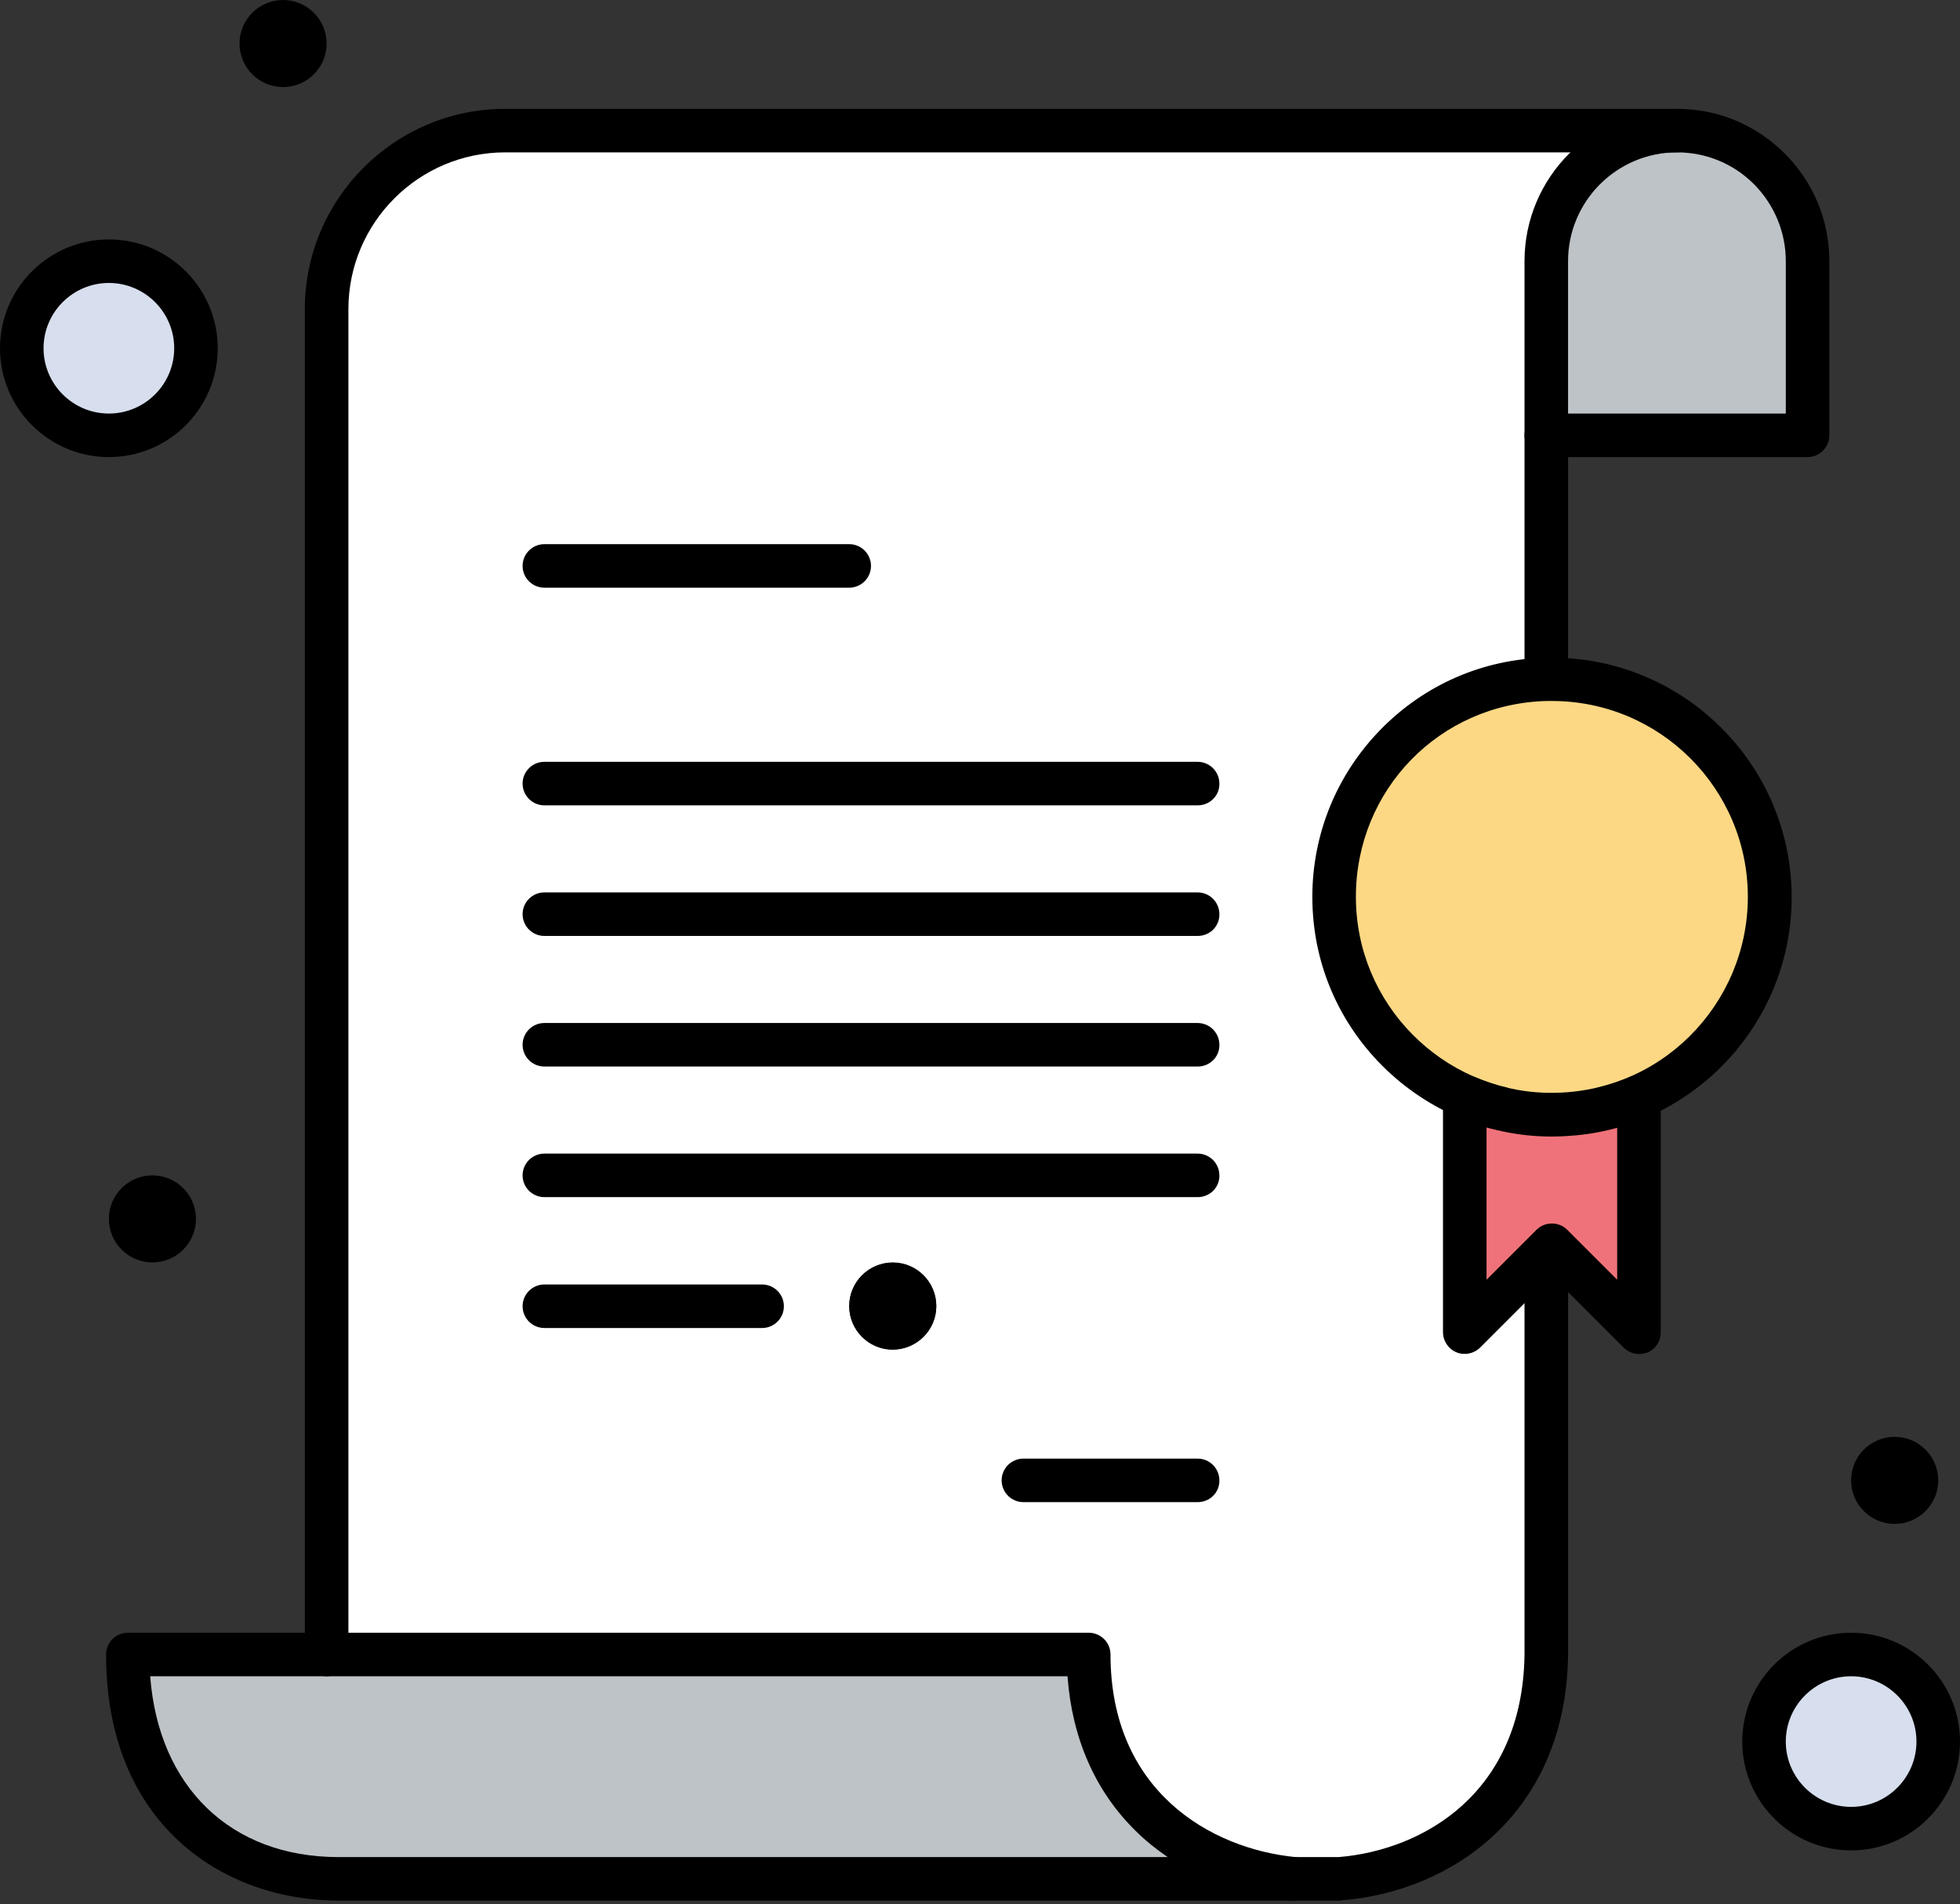 <svg width="212" height="206" viewBox="0 0 212 206" fill="none" xmlns="http://www.w3.org/2000/svg">
<rect x="0" y="0" width="212" height="206" fill="#333333" stroke="none"/>
<path d="M204.935 155.441C207.531 155.441 209.645 157.554 209.645 160.15C209.645 162.747 207.531 164.86 204.935 164.86C202.338 164.86 200.224 162.747 200.224 160.15C200.224 157.524 202.338 155.441 204.935 155.441Z" fill="black"/>
<path d="M200.224 178.988C205.418 178.988 209.645 183.215 209.645 188.407C209.645 193.6 205.418 197.826 200.224 197.826C195.031 197.826 190.803 193.6 190.803 188.407C190.803 183.184 195 178.988 200.224 178.988Z" fill="#D7DEED"/>
<path d="M195.514 28.257V47.094H167.251V28.257C167.251 20.438 173.592 14.128 181.382 14.128C185.277 14.128 188.81 15.698 191.377 18.264C193.913 20.83 195.514 24.362 195.514 28.257Z" fill="#BEC3C7"/>
<path d="M167.251 160.15V179.109C167.04 194.233 156.411 202.354 144.907 203.26H139.925C128.39 202.113 117.761 194.173 117.761 178.988H36.627H35.329V103.607V33.449C35.329 22.792 43.964 14.128 54.654 14.128H162.541H167.251H181.382C173.562 14.128 167.251 20.468 167.251 28.257V47.094V160.15ZM101.275 141.313C101.275 138.717 99.161 136.603 96.564 136.603C93.968 136.603 91.854 138.717 91.854 141.313C91.854 143.909 93.968 146.022 96.564 146.022C99.161 145.992 101.275 143.909 101.275 141.313Z" fill="white"/>
<path d="M139.924 203.26H36.657C24.246 203.26 13.829 194.867 13.829 178.988H35.358H36.657H117.761C117.761 194.173 128.389 202.113 139.924 203.26Z" fill="#BEC3C7"/>
<path d="M96.564 136.573C99.161 136.573 101.274 138.686 101.274 141.283C101.274 143.879 99.161 145.992 96.564 145.992C93.967 145.992 91.853 143.879 91.853 141.283C91.853 138.686 93.967 136.573 96.564 136.573Z" fill="black"/>
<path d="M30.618 0C33.215 0 35.328 2.113 35.328 4.709C35.328 7.306 33.215 9.419 30.618 9.419C28.021 9.419 25.907 7.306 25.907 4.709C25.907 2.113 28.021 0 30.618 0Z" fill="black"/>
<path d="M16.487 127.154C19.084 127.154 21.197 129.268 21.197 131.864C21.197 134.46 19.084 136.573 16.487 136.573C13.89 136.573 11.776 134.46 11.776 131.864C11.776 129.268 13.89 127.154 16.487 127.154Z" fill="black"/>
<path d="M11.776 28.256C16.97 28.256 21.197 32.483 21.197 37.675C21.197 42.868 16.97 47.094 11.776 47.094C6.583 47.094 2.355 42.868 2.355 37.675C2.355 32.483 6.583 28.256 11.776 28.256Z" fill="#D7DEED"/>
<path d="M144.876 205.614H139.894C138.596 205.614 137.539 204.558 137.539 203.26C137.539 201.962 138.596 200.905 139.894 200.905H144.786C153.935 200.15 164.654 193.992 164.896 179.079V47.094C164.896 45.796 165.953 44.739 167.251 44.739C168.549 44.739 169.606 45.796 169.606 47.094V179.109C169.365 196.105 157.106 204.648 145.088 205.584C144.997 205.614 144.937 205.614 144.876 205.614Z" fill="black"/>
<path d="M139.924 205.614H36.657C24.126 205.614 11.474 197.373 11.474 178.988C11.474 177.69 12.531 176.633 13.829 176.633H117.761C119.059 176.633 120.116 177.69 120.116 178.988C120.116 193.72 130.896 199.999 140.136 200.905C141.374 201.026 142.31 202.113 142.249 203.381C142.189 204.618 141.162 205.614 139.924 205.614ZM16.245 181.343C17.151 193.298 24.941 200.905 36.627 200.905H126.306C125.068 200.06 123.891 199.124 122.834 198.067C118.455 193.781 115.949 188.015 115.466 181.343H16.245Z" fill="black"/>
<path d="M35.328 181.343C34.03 181.343 32.973 180.286 32.973 178.988V33.449C32.973 21.494 42.696 11.774 54.653 11.774H181.382C182.681 11.774 183.737 12.83 183.737 14.128C183.737 15.426 182.681 16.483 181.382 16.483H54.653C45.293 16.483 37.684 24.09 37.684 33.449V178.988C37.684 180.286 36.627 181.343 35.328 181.343Z" fill="black"/>
<path d="M195.513 49.449H167.251C165.952 49.449 164.896 48.392 164.896 47.094V28.256C164.896 19.17 172.293 11.774 181.382 11.774C185.791 11.774 189.927 13.494 193.037 16.604C196.147 19.713 197.869 23.849 197.869 28.256V47.094C197.869 48.392 196.812 49.449 195.513 49.449ZM169.606 44.739H193.158V28.256C193.158 25.117 191.92 22.158 189.716 19.924C187.481 17.691 184.522 16.483 181.382 16.483C174.89 16.483 169.606 21.766 169.606 28.256V44.739Z" fill="black"/>
<path d="M91.854 63.577H58.881C57.582 63.577 56.525 62.521 56.525 61.222C56.525 59.924 57.582 58.868 58.881 58.868H91.854C93.152 58.868 94.209 59.924 94.209 61.222C94.209 62.521 93.152 63.577 91.854 63.577Z" fill="black"/>
<path d="M129.537 87.124H58.881C57.582 87.124 56.525 86.068 56.525 84.769C56.525 83.471 57.582 82.415 58.881 82.415H129.537C130.836 82.415 131.892 83.471 131.892 84.769C131.923 86.068 130.866 87.124 129.537 87.124Z" fill="black"/>
<path d="M129.537 101.253H58.881C57.582 101.253 56.525 100.196 56.525 98.898C56.525 97.6 57.582 96.543 58.881 96.543H129.537C130.836 96.543 131.892 97.6 131.892 98.898C131.923 100.196 130.866 101.253 129.537 101.253Z" fill="black"/>
<path d="M129.537 115.381H58.881C57.582 115.381 56.525 114.324 56.525 113.026C56.525 111.728 57.582 110.671 58.881 110.671H129.537C130.836 110.671 131.892 111.728 131.892 113.026C131.923 114.324 130.866 115.381 129.537 115.381Z" fill="black"/>
<path d="M129.537 129.509H58.881C57.582 129.509 56.525 128.453 56.525 127.154C56.525 125.856 57.582 124.8 58.881 124.8H129.537C130.836 124.8 131.892 125.856 131.892 127.154C131.923 128.453 130.866 129.509 129.537 129.509Z" fill="black"/>
<path d="M82.433 143.667H58.881C57.582 143.667 56.525 142.611 56.525 141.313C56.525 140.015 57.582 138.958 58.881 138.958H82.433C83.731 138.958 84.788 140.015 84.788 141.313C84.788 142.611 83.731 143.667 82.433 143.667Z" fill="black"/>
<path d="M129.537 162.505H110.695C109.397 162.505 108.34 161.449 108.34 160.15C108.34 158.852 109.397 157.796 110.695 157.796H129.537C130.835 157.796 131.892 158.852 131.892 160.15C131.922 161.449 130.865 162.505 129.537 162.505Z" fill="black"/>
<path d="M200.224 200.181C193.732 200.181 188.448 194.898 188.448 188.407C188.448 181.916 193.732 176.633 200.224 176.633C206.716 176.633 212 181.916 212 188.407C212 194.898 206.716 200.181 200.224 200.181ZM200.224 181.343C196.329 181.343 193.158 184.513 193.158 188.407C193.158 192.301 196.329 195.471 200.224 195.471C204.119 195.471 207.29 192.301 207.29 188.407C207.29 184.513 204.119 181.343 200.224 181.343Z" fill="black"/>
<path d="M11.776 49.449C5.284 49.449 0 44.166 0 37.675C0 31.185 5.284 25.902 11.776 25.902C18.268 25.902 23.552 31.185 23.552 37.675C23.552 44.166 18.268 49.449 11.776 49.449ZM11.776 30.611C7.881 30.611 4.71 33.781 4.71 37.675C4.71 41.57 7.881 44.739 11.776 44.739C15.671 44.739 18.842 41.57 18.842 37.675C18.842 33.781 15.671 30.611 11.776 30.611Z" fill="black"/>
<path d="M167.854 73.479C167.643 73.479 167.432 73.479 167.22 73.479C154.508 73.811 144.302 84.226 144.302 97.026C144.302 107.773 151.519 116.769 161.212 119.637C176.158 124.075 191.407 112.815 191.407 97.026C191.437 84.015 180.869 73.479 167.854 73.479Z" fill="#FCD884"/>
<path d="M158.434 118.611V144.12L167.22 135.335L167.854 134.701L177.275 144.12V118.611C171.599 121.147 164.442 121.298 158.434 118.611Z" fill="#EF727A"/>
<path d="M177.276 146.475C176.672 146.475 176.068 146.233 175.615 145.781L167.855 138.022L160.095 145.781C159.43 146.445 158.404 146.656 157.528 146.294C156.652 145.932 156.079 145.056 156.079 144.12V118.611C156.079 116.92 157.83 115.773 159.4 116.468C160.306 116.86 161.846 117.403 162.842 117.615C164.111 117.917 164.896 119.154 164.624 120.422C164.322 121.69 163.054 122.475 161.786 122.203C161.484 122.143 161.031 122.022 160.789 121.962V138.445L166.194 133.041C167.1 132.135 168.61 132.135 169.515 133.041L174.92 138.445V121.962C174.769 122.022 174.226 122.143 174.015 122.203C172.746 122.505 171.478 121.72 171.176 120.483C170.874 119.215 171.659 117.947 172.897 117.645C173.894 117.403 175.313 116.951 176.309 116.498C177.88 115.803 179.631 116.951 179.631 118.641V144.15C179.631 145.116 179.057 145.962 178.181 146.324C177.91 146.415 177.578 146.475 177.276 146.475Z" fill="black"/>
<path d="M141.947 97.026C141.947 90.234 144.574 83.804 149.315 78.943C154.056 74.083 160.396 71.305 167.19 71.154C167.432 71.154 167.643 71.154 167.885 71.154C182.167 71.154 193.792 82.777 193.792 97.056C193.792 110.853 183.013 121.962 169.908 122.868C155.384 124.075 141.947 112.543 141.947 97.026ZM167.855 75.834C167.674 75.834 167.462 75.834 167.281 75.834C155.716 76.136 146.658 85.434 146.658 97.026C146.658 108.709 156.079 117.947 167.281 118.219C179.51 118.52 189.052 108.679 189.052 97.026C189.052 85.343 179.57 75.834 167.855 75.834Z" fill="black"/>
</svg>

